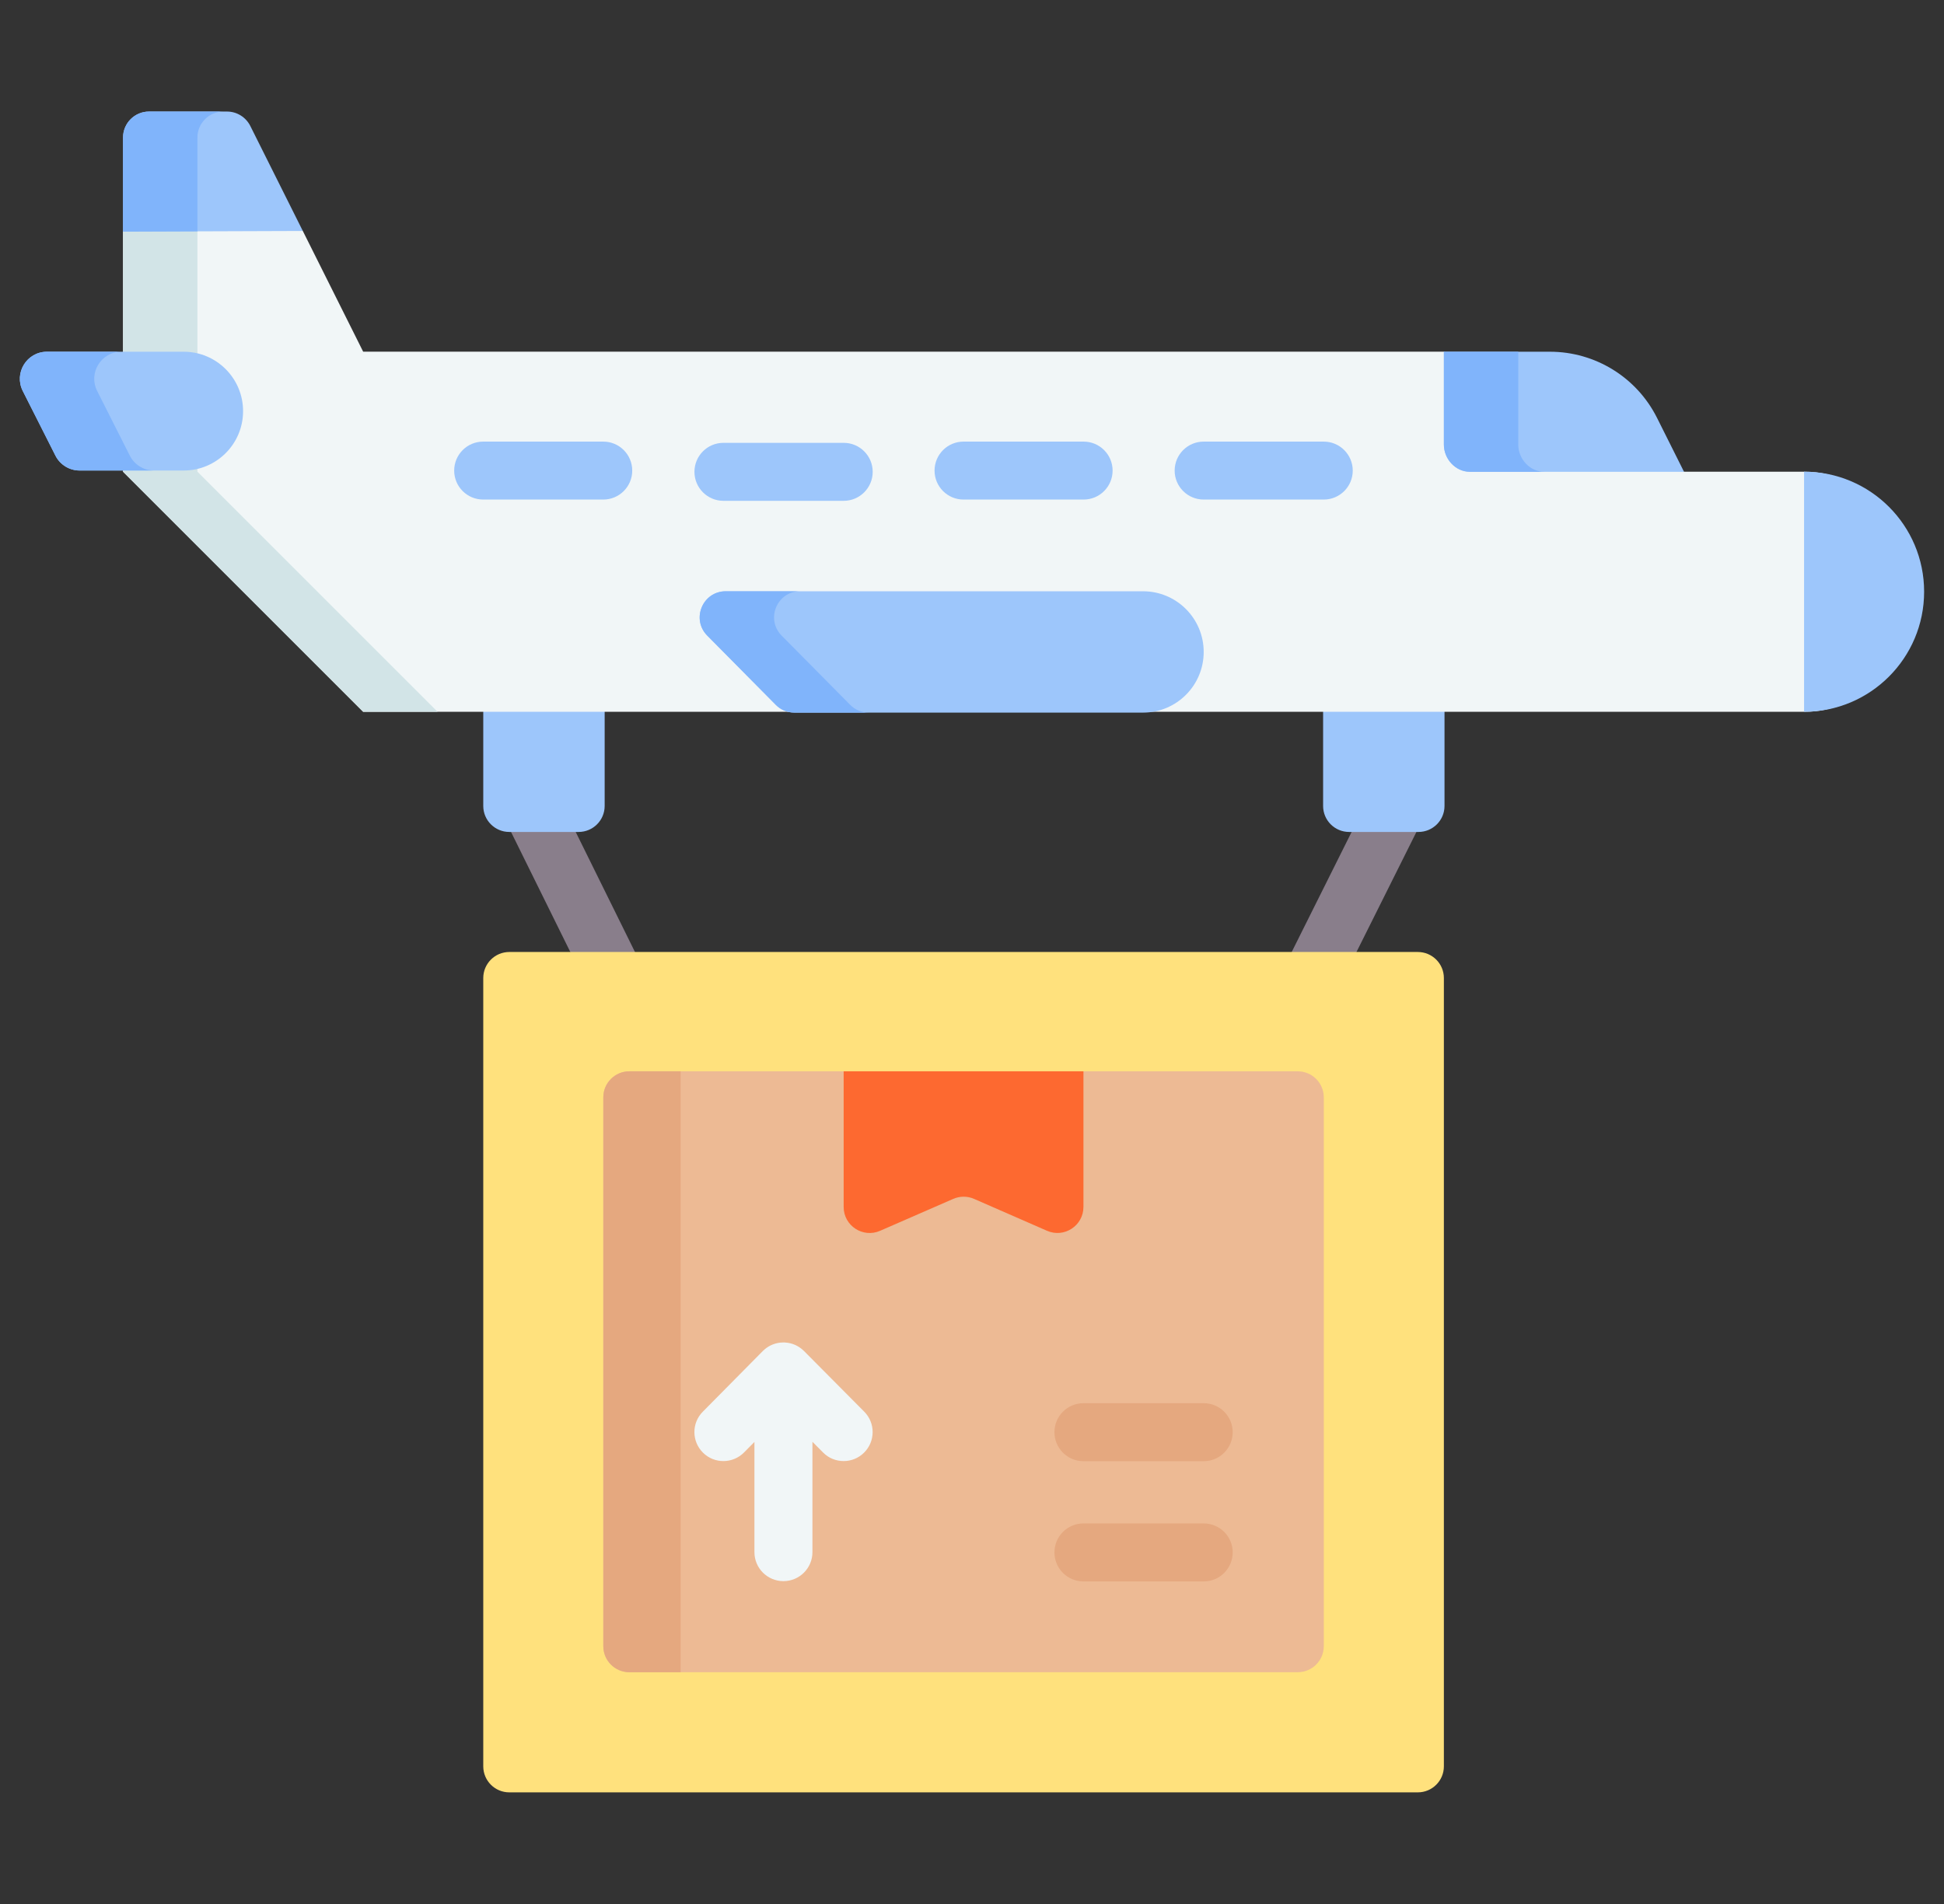 <svg width="49" height="48" viewBox="0 0 49 48" fill="none" xmlns="http://www.w3.org/2000/svg">
<rect x="0" y="0" width="49" height="48" fill="#333333" stroke="none"/>
<g clip-path="url(#clip0_2916_46008)">
<path d="M15.451 25.258C15.183 25.258 14.925 25.11 14.797 24.854L12.88 20.972C12.7 20.611 12.846 20.172 13.207 19.991C13.568 19.811 14.007 19.957 14.187 20.318L16.104 24.201C16.284 24.561 16.138 25 15.777 25.181C15.672 25.233 15.561 25.258 15.451 25.258Z" fill="#897E8B"/>
<path d="M33.111 25.258C33.001 25.258 32.89 25.233 32.785 25.181C32.424 25 32.278 24.562 32.458 24.201L34.396 20.318C34.576 19.957 35.015 19.811 35.376 19.991C35.737 20.172 35.883 20.611 35.703 20.972L33.765 24.854C33.637 25.11 33.379 25.258 33.111 25.258Z" fill="#897E8B"/>
<path d="M35.737 45.186H12.837C12.475 45.186 12.181 44.892 12.181 44.53V24.656C12.181 24.294 12.475 24 12.837 24H35.737C36.1 24 36.394 24.294 36.394 24.656V44.53C36.394 44.892 36.1 45.186 35.737 45.186Z" fill="#FFE17D"/>
<path d="M15.241 16.977H12.181V20.318C12.181 20.68 12.475 20.974 12.837 20.974H14.584C14.947 20.974 15.241 20.68 15.241 20.318V16.977Z" fill="#9DC6FB"/>
<path d="M36.41 16.977H33.35V20.318C33.35 20.68 33.643 20.974 34.006 20.974H35.753C36.116 20.974 36.41 20.68 36.41 20.318V16.977Z" fill="#9DC6FB"/>
<path d="M45.473 17.945H28.811L27.309 17.008H21.896L20.021 17.945H9.154L3.101 11.892V5.839L4.038 3.75H5.19L7.633 5.823L9.154 8.866H36.393L42.447 11.892H45.473C47.145 11.892 47.562 13.247 47.562 14.919C47.562 16.59 47.145 17.945 45.473 17.945Z" fill="#F1F6F7"/>
<path d="M4.976 5.839L5.714 4.195L5.19 3.75H4.038L3.101 5.839V11.892L9.154 17.945H11.029L4.976 11.892V5.839Z" fill="#D2E4E7"/>
<path d="M48.499 14.917C48.499 13.246 47.144 11.891 45.473 11.891V17.944C47.144 17.944 48.499 16.589 48.499 14.917Z" fill="#9DC6FB"/>
<path d="M3.101 5.839L7.633 5.823L6.309 3.175C6.197 2.953 5.97 2.812 5.722 2.812H3.757C3.394 2.812 3.101 3.106 3.101 3.469V5.839Z" fill="#9DC6FB"/>
<path d="M4.976 3.469C4.976 3.106 5.269 2.812 5.632 2.812H3.757C3.394 2.812 3.101 3.106 3.101 3.469V5.839L4.976 5.832V3.469Z" fill="#80B4FB"/>
<path d="M42.447 11.894L41.768 10.537C41.257 9.514 40.211 8.867 39.067 8.867H36.394V11.209C36.394 11.57 36.685 11.892 37.046 11.894L42.447 11.894Z" fill="#9DC6FB"/>
<path d="M38.921 11.894C38.56 11.892 38.269 11.57 38.269 11.209V8.867H36.394V11.209C36.394 11.57 36.685 11.892 37.046 11.894H38.921Z" fill="#80B4FB"/>
<path d="M4.63 11.862H2.007C1.75 11.862 1.514 11.717 1.398 11.488L0.574 9.857C0.345 9.403 0.675 8.867 1.183 8.867H4.63C5.457 8.867 6.127 9.538 6.127 10.365C6.127 11.192 5.457 11.862 4.63 11.862Z" fill="#9DC6FB"/>
<path d="M3.273 11.488L2.449 9.857C2.22 9.403 2.55 8.867 3.058 8.867H1.183C0.675 8.867 0.345 9.403 0.574 9.857L1.398 11.488C1.514 11.717 1.75 11.862 2.007 11.862H3.882C3.625 11.862 3.389 11.717 3.273 11.488Z" fill="#80B4FB"/>
<path d="M28.811 14.906H18.293C17.71 14.906 17.417 15.61 17.827 16.024L19.555 17.77C19.678 17.895 19.846 17.965 20.021 17.965H28.811C29.656 17.965 30.34 17.28 30.34 16.436C30.34 15.591 29.656 14.906 28.811 14.906Z" fill="#9DC6FB"/>
<path d="M19.702 16.024C19.292 15.61 19.585 14.906 20.168 14.906H18.293C17.71 14.906 17.417 15.61 17.827 16.024L19.555 17.77C19.678 17.895 19.846 17.965 20.021 17.965H21.896C21.721 17.965 21.553 17.895 21.43 17.77L19.702 16.024Z" fill="#80B4FB"/>
<path d="M32.71 42.157H15.863C15.501 42.157 15.207 41.863 15.207 41.501V27.664C15.207 27.302 15.501 27.008 15.863 27.008H21.265L24.287 27.945L27.309 27.008H32.71C33.073 27.008 33.367 27.302 33.367 27.664V41.501C33.367 41.863 33.073 42.157 32.71 42.157Z" fill="#EDBA94"/>
<path d="M15.207 27.664V41.501C15.207 41.863 15.501 42.157 15.863 42.157H17.156V27.008H15.863C15.501 27.008 15.207 27.302 15.207 27.664Z" fill="#E5A87F"/>
<path d="M26.39 31.028L24.554 30.225C24.386 30.151 24.196 30.151 24.028 30.224L22.183 31.029C21.75 31.218 21.265 30.901 21.265 30.428V27.008H27.309V30.427C27.309 30.9 26.823 31.218 26.39 31.028Z" fill="#FD6930"/>
<path d="M30.34 39.868H27.309C26.905 39.868 26.578 39.541 26.578 39.137C26.578 38.733 26.905 38.406 27.309 38.406H30.34C30.744 38.406 31.071 38.733 31.071 39.137C31.071 39.541 30.744 39.868 30.34 39.868Z" fill="#E5A87F"/>
<path d="M30.34 36.837H27.309C26.905 36.837 26.578 36.509 26.578 36.106C26.578 35.702 26.905 35.375 27.309 35.375H30.34C30.744 35.375 31.071 35.702 31.071 36.106C31.071 36.509 30.744 36.837 30.34 36.837Z" fill="#E5A87F"/>
<path d="M21.784 35.589L20.266 34.06C20.266 34.06 20.265 34.059 20.265 34.059C20.262 34.056 20.258 34.052 20.254 34.048C20.253 34.048 20.253 34.047 20.252 34.047C20.129 33.929 19.965 33.853 19.783 33.845C19.782 33.844 19.782 33.844 19.781 33.844C19.776 33.844 19.77 33.844 19.765 33.844C19.759 33.844 19.753 33.844 19.747 33.844H19.746C19.743 33.844 19.74 33.844 19.737 33.844C19.557 33.846 19.393 33.913 19.267 34.023C19.267 34.023 19.267 34.023 19.267 34.024C19.262 34.027 19.258 34.031 19.254 34.035C19.253 34.036 19.253 34.036 19.252 34.037C19.248 34.04 19.245 34.044 19.241 34.047C19.24 34.048 19.239 34.049 19.238 34.05C19.235 34.053 19.232 34.056 19.228 34.059C19.228 34.06 19.228 34.06 19.227 34.06L17.714 35.59C17.43 35.876 17.433 36.339 17.72 36.623C18.006 36.907 18.469 36.904 18.753 36.618L19.016 36.352V39.13C19.016 39.534 19.343 39.861 19.747 39.861C20.151 39.861 20.478 39.534 20.478 39.13V36.348L20.746 36.618C20.889 36.763 21.077 36.834 21.265 36.834C21.451 36.834 21.637 36.764 21.779 36.622C22.066 36.338 22.068 35.875 21.784 35.589Z" fill="#F1F6F7"/>
<path d="M33.366 12.594H30.339C29.936 12.594 29.608 12.267 29.608 11.864C29.608 11.46 29.936 11.133 30.339 11.133H33.366C33.769 11.133 34.097 11.46 34.097 11.864C34.097 12.267 33.77 12.594 33.366 12.594Z" fill="#9DC6FB"/>
<path d="M27.313 12.594H24.286C23.883 12.594 23.556 12.267 23.556 11.864C23.556 11.46 23.883 11.133 24.286 11.133H27.313C27.717 11.133 28.044 11.46 28.044 11.864C28.044 12.267 27.717 12.594 27.313 12.594Z" fill="#9DC6FB"/>
<path d="M21.266 12.626H18.235C17.831 12.626 17.504 12.298 17.504 11.895C17.504 11.491 17.831 11.164 18.235 11.164H21.266C21.669 11.164 21.997 11.491 21.997 11.895C21.997 12.298 21.669 12.626 21.266 12.626Z" fill="#9DC6FB"/>
<path d="M15.206 12.594H12.179C11.775 12.594 11.448 12.267 11.448 11.864C11.448 11.46 11.775 11.133 12.179 11.133H15.206C15.609 11.133 15.936 11.46 15.936 11.864C15.936 12.267 15.609 12.594 15.206 12.594Z" fill="#9DC6FB"/>
</g>
<defs>
<clipPath id="clip0_2916_46008">
<rect width="48" height="48" fill="white" transform="translate(0.5)"/>
</clipPath>
</defs>
</svg>

